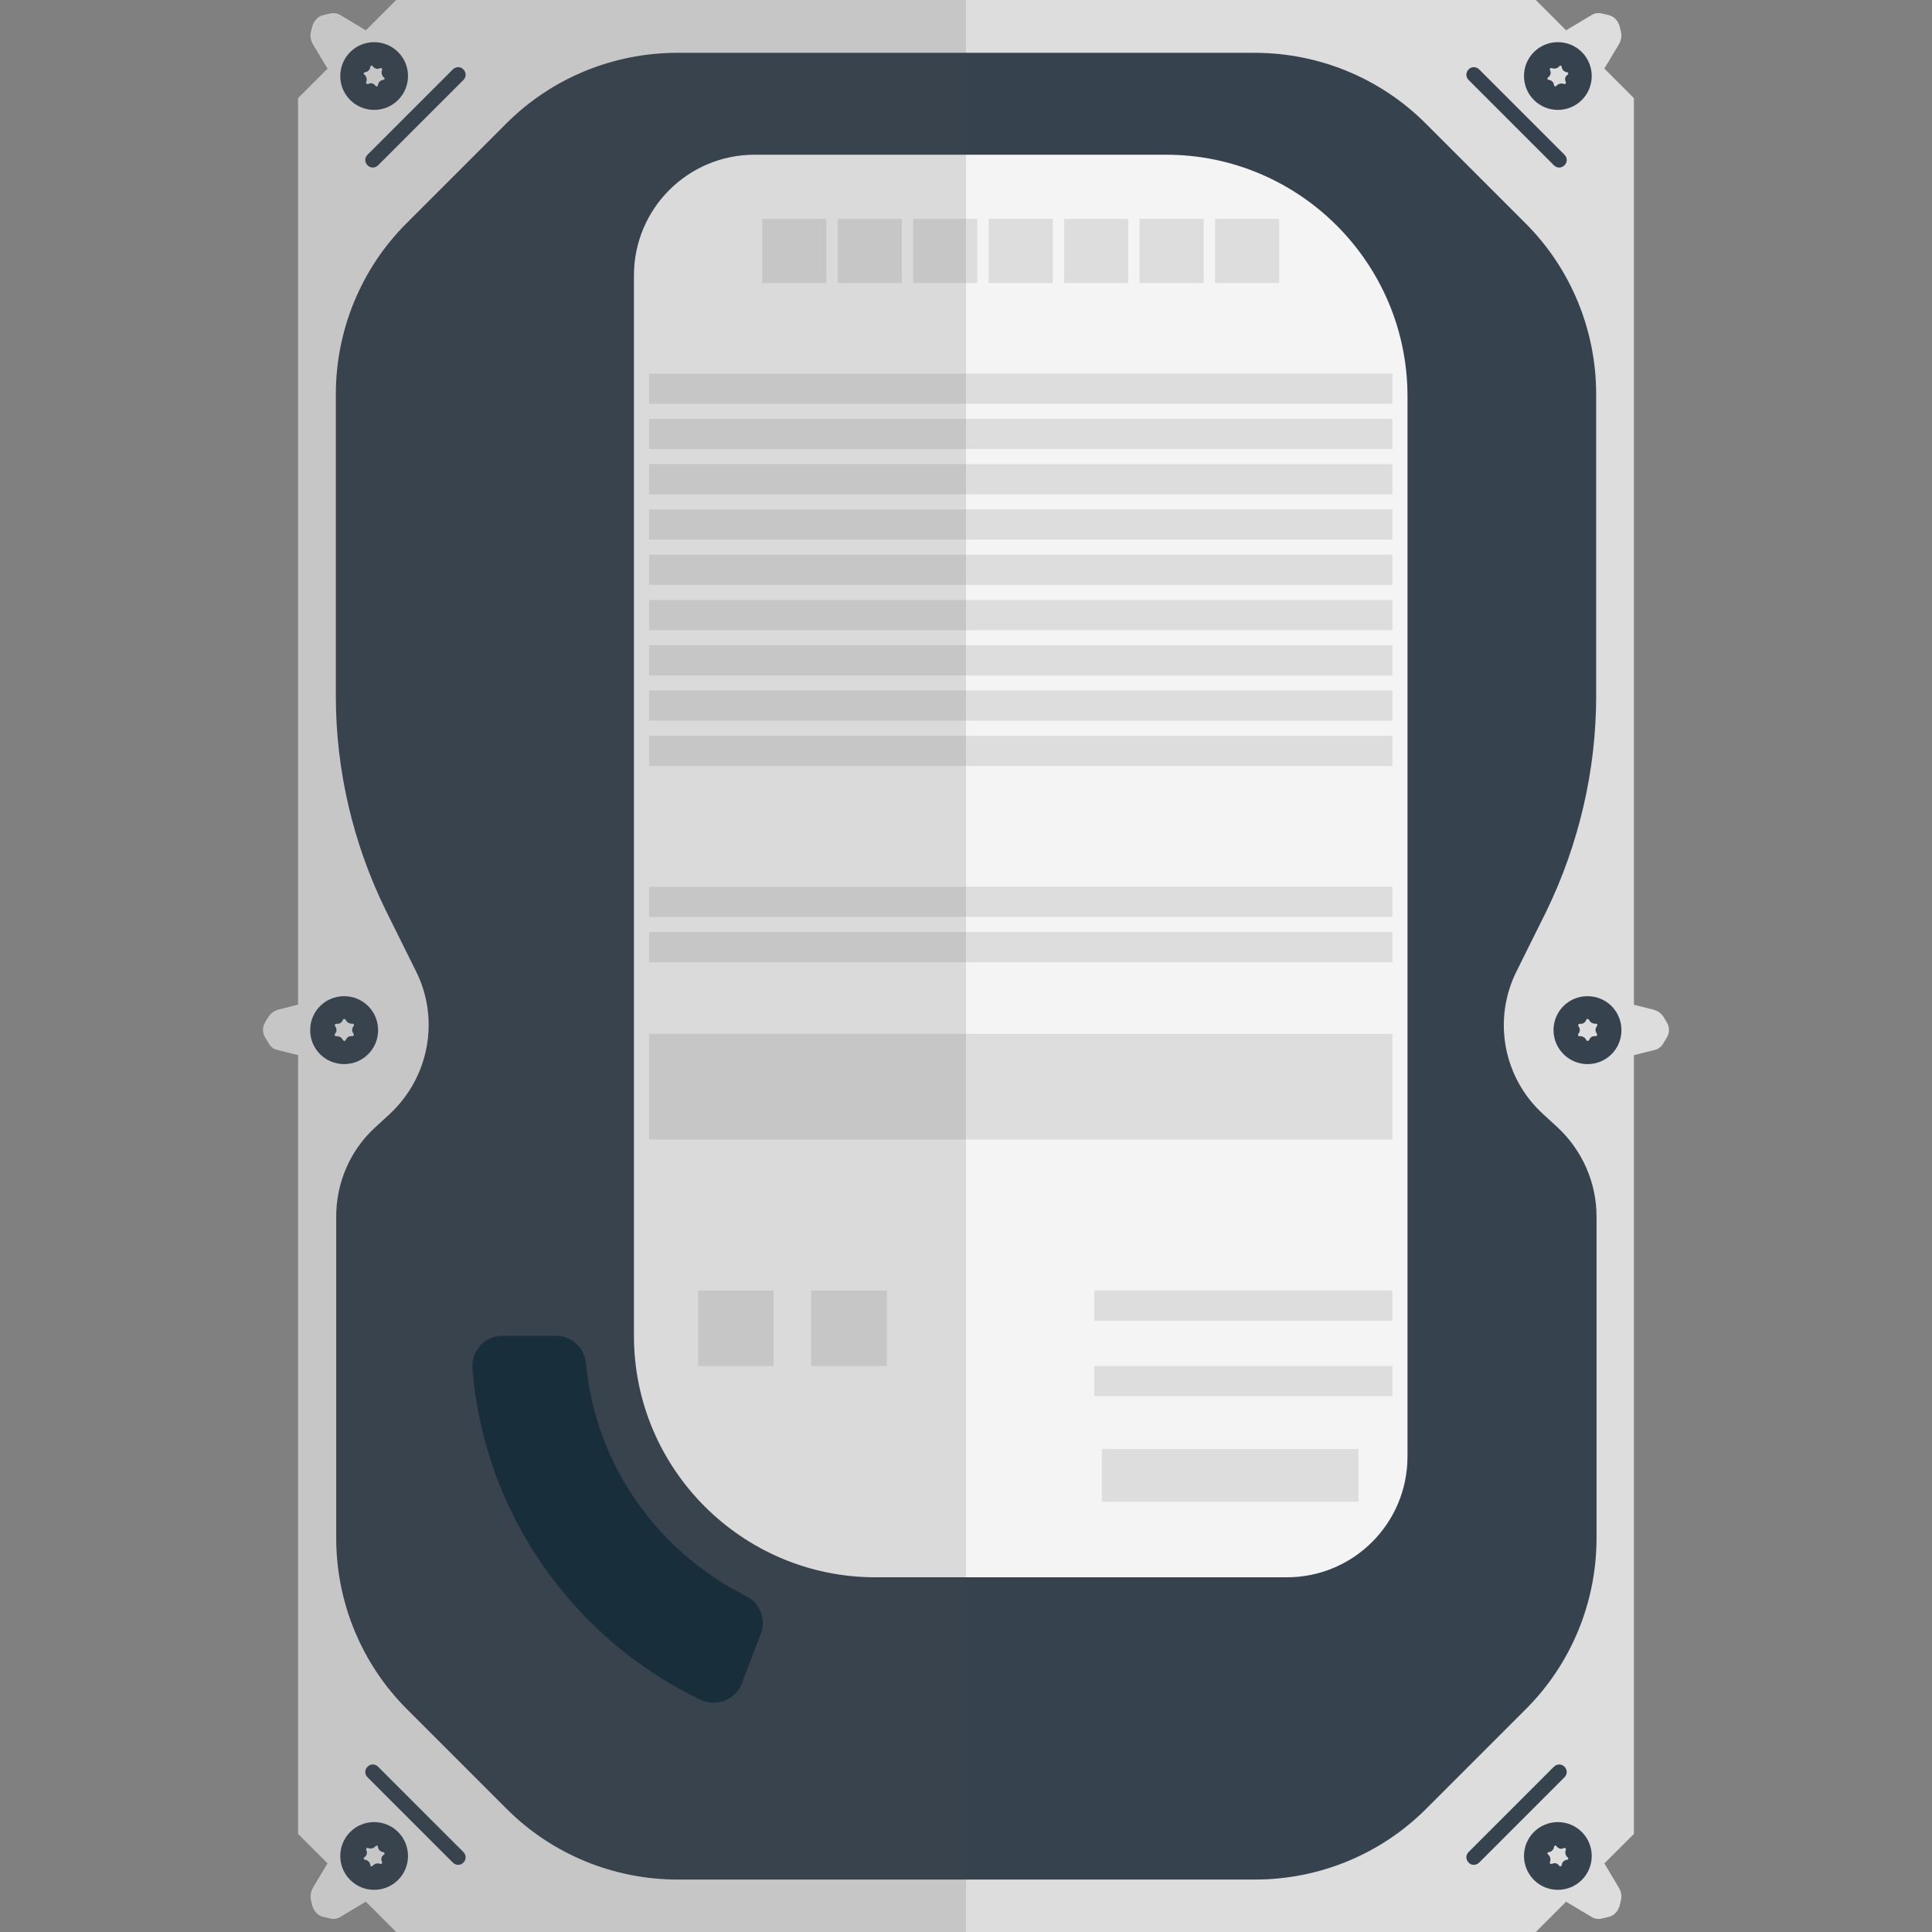 <svg xmlns="http://www.w3.org/2000/svg" viewBox="0 0 512 512" xml:space="preserve"><rect x="0" y="0" width="512" height="512" fill="#808080" stroke="none"/><style>.st0{fill:#ddd}.st1{fill:#36434f}</style><path class="st0" d="M105 512h302l26-26V26L407 0H105L79 26v460l26 26z"/><path class="st1" d="m103.2 295.3-3.7 3.4c-6.7 6.1-10.4 14.7-10.4 23.7v85.2c0 17 6.7 33.3 18.7 45.3l26.5 26.5c12 12 28.3 18.7 45.3 18.7h153c17 0 33.3-6.7 45.3-18.7l26.5-26.5c12-12 18.7-28.3 18.7-45.3v-85.2c0-9-3.8-17.6-10.4-23.7l-3.7-3.4c-10.6-9.6-13.5-25.1-7.1-37.9l8-16.1c8.5-17.6 13.1-37.1 13.1-56.8v-80c0-17-6.7-33.3-18.7-45.3l-26.5-26.5c-12-12-28.3-18.7-45.3-18.7h-153c-17 0-33.3 6.7-45.3 18.7l-26.5 26.5c-12 12-18.7 28.3-18.7 45.3v80c0 19.7 4.6 39.2 13.3 56.9l8 16.1c6.3 12.7 3.4 28.1-7.1 37.8z"/><path d="M200 41h109c35.3 0 64 28.7 64 64v281c0 17.7-14.3 32-32 32H232c-35.3 0-64-28.7-64-64V73c0-17.7 14.3-32 32-32z" fill="#f4f4f4"/><path d="m196.6 446.1 5-13.1c1.5-3.8-.2-8.2-3.8-10-23.3-11.6-40-34.6-42.5-61.7-.4-4.1-3.8-7.3-8-7.3h-14.1c-4.7 0-8.4 4-8 8.7 3.1 38.7 26.9 71.6 60.3 87.7 4.4 2.1 9.4.1 11.1-4.3z" fill="#122a3a"/><path class="st1" d="M392 18.4 414.6 41c.8.8.8 2 0 2.8-.8.8-2 .8-2.8 0l-22.6-22.6c-.8-.8-.8-2 0-2.8.7-.8 2-.8 2.8 0z"/><path class="st0" d="m417.9 15.1 5.7 5.7 5.5-9.2c.5-.9.7-2 .5-3l-.4-1.7c-.4-1.4-1.5-2.6-2.9-2.9l-1.7-.4c-1-.3-2.1-.1-3 .5l-9.2 5.5 5.5 5.5z"/><path class="st1" d="M406.5 26.5c3.5 3.5 9.2 3.5 12.7 0s3.5-9.2 0-12.7-9.2-3.5-12.7 0-3.5 9.2 0 12.7zm4.9-8.4c.6.2 1.3 0 1.7-.4.4-.5.7-.4.8.2s.6 1.1 1.2 1.2c.6.1.7.5.2.8-.5.4-.7 1.1-.4 1.7.2.6-.1.8-.6.6-.6-.2-1.3 0-1.7.4-.4.5-.7.4-.8-.2s-.6-1.1-1.2-1.2c-.6-.1-.7-.5-.2-.8.5-.4.7-1.1.4-1.7-.2-.5 0-.8.6-.6zm-291.4.3L97.4 41c-.8.8-.8 2 0 2.8s2 .8 2.8 0l22.6-22.6c.8-.8.8-2 0-2.8-.7-.8-2-.8-2.8 0z"/><path class="st0" d="m94.1 15.1-5.7 5.7-5.5-9.2c-.5-.9-.7-2-.5-3l.4-1.7c.4-1.4 1.5-2.6 2.9-2.9l1.7-.4c1-.3 2.1-.1 3 .5l9.2 5.5-5.5 5.5z"/><path class="st1" d="M105.5 13.8c-3.5-3.5-9.2-3.5-12.7 0s-3.5 9.2 0 12.7 9.2 3.5 12.7 0 3.5-9.2 0-12.7zm-4.3 4.9c-.2.6 0 1.3.4 1.7.5.4.4.7-.2.8s-1.1.6-1.2 1.2-.5.7-.8.2c-.4-.5-1.1-.7-1.7-.4-.6.2-.8-.1-.6-.6.2-.6 0-1.3-.4-1.7-.5-.4-.4-.7.2-.8s1.1-.6 1.2-1.2.5-.7.8-.2c.4.5 1.1.7 1.7.4.6-.2.8.1.6.6zM392 493.6l22.6-22.6c.8-.8.8-2 0-2.8-.8-.8-2-.8-2.8 0l-22.6 22.6c-.8.8-.8 2 0 2.8.7.8 2 .8 2.8 0z"/><path class="st0" d="m417.9 496.9 5.7-5.7 5.5 9.2c.5.9.7 2 .5 3l-.4 1.7c-.4 1.4-1.5 2.6-2.9 2.9l-1.7.4c-1 .3-2.1.1-3-.5l-9.2-5.5 5.5-5.5z"/><path class="st1" d="M406.5 498.2c3.5 3.5 9.2 3.5 12.7 0s3.5-9.2 0-12.7-9.2-3.5-12.7 0-3.5 9.2 0 12.7zm4.3-4.9c.2-.6 0-1.3-.4-1.7-.5-.4-.4-.7.2-.8.6-.1 1.1-.6 1.2-1.2s.5-.7.8-.2c.4.5 1.1.7 1.7.4.6-.2.8.1.6.6-.2.6 0 1.3.4 1.7.5.4.4.7-.2.8-.6.1-1.1.6-1.2 1.2s-.5.7-.8.2c-.4-.5-1.1-.7-1.7-.4-.6.2-.8-.1-.6-.6zm-290.8.3L97.4 471c-.8-.8-.8-2 0-2.8.8-.8 2-.8 2.8 0l22.6 22.6c.8.8.8 2 0 2.8-.7.8-2 .8-2.8 0z"/><path class="st0" d="m94.1 496.9-5.7-5.7-5.5 9.2c-.5.9-.7 2-.5 3l.4 1.7c.4 1.4 1.5 2.6 2.9 2.9l1.7.4c1 .3 2.1.1 3-.5l9.2-5.5-5.5-5.5z"/><path class="st1" d="M105.5 485.5c-3.5-3.5-9.2-3.5-12.7 0s-3.5 9.2 0 12.7 9.2 3.5 12.7 0 3.5-9.2 0-12.7zm-4.9 8.4c-.6-.2-1.3 0-1.7.4-.4.5-.7.4-.8-.2s-.6-1.1-1.2-1.2-.7-.5-.2-.8c.5-.4.7-1.1.4-1.7-.2-.6.1-.8.6-.6.6.2 1.3 0 1.7-.4.4-.5.7-.4.8.2.1.6.6 1.1 1.2 1.2.6.1.7.5.2.8-.5.4-.7 1.1-.4 1.7.2.5 0 .8-.6.6z"/><path class="st0" d="M360 398h-68v-14h68v14zm9-28h-79v-8h79v8zm0-20h-79v-8h79v8zm0-95H172v-8h197v8zm0-12H172v-8h197v8zm0-40H172v-8h197v8zm0-12H172v-8h197v8zm0-12H172v-8h197v8zm0-12H172v-8h197v8zm0-12H172v-8h197v8zm0-12H172v-8h197v8zm0-12H172v-8h197v8zm0-12H172v-8h197v8zm0-12H172v-8h197v8zM235 362h-20v-20h20v20zm-30 0h-20v-20h20v20zm164-60H172v-28h197v28zM339 75h-17V58h17v17zm-20 0h-17V58h17v17zm-20 0h-17V58h17v17zm-20 0h-17V58h17v17zm-20 0h-17V58h17v17zm-20 0h-17V58h17v17zm-20 0h-17V58h17v17zm208.9 198v-8l10.4 2.6c1 .3 1.9.9 2.5 1.8l.9 1.5c.8 1.3.8 2.8 0 4.1l-.9 1.5c-.5.9-1.4 1.6-2.5 1.8l-10.4 2.6V273z"/><path class="st1" d="M420.7 282c5 0 9-4 9-9s-4-9-9-9-9 4-9 9 4.1 9 9 9zm-.4-6.5c-.2-.5-.9-.9-1.5-.9-.6.1-.8-.3-.4-.8s.3-1.3 0-1.7c-.3-.4-.2-.8.4-.8.6.1 1.3-.3 1.5-.9.2-.5.6-.5.9 0 .2.5.9.9 1.5.9.6-.1.8.3.4.8s-.3 1.3 0 1.7c.3.4.2.8-.4.8-.6-.1-1.3.3-1.5.9-.3.5-.6.5-.9 0z"/><path class="st0" d="M84.1 273v-8l-10.4 2.6c-1 .3-1.9.9-2.5 1.8l-.9 1.5c-.8 1.3-.8 2.8 0 4.1l.9 1.5c.5.9 1.4 1.6 2.5 1.8l10.4 2.6V273z"/><path class="st1" d="M100.2 273c0-5-4-9-9-9s-9 4-9 9 4 9 9 9 9-4 9-9zm-9.4 2.5c-.2-.5-.9-.9-1.5-.9-.6.1-.8-.3-.4-.8s.3-1.3 0-1.7-.2-.8.4-.8c.6.1 1.3-.3 1.5-.9.2-.5.6-.5.9 0 .2.5.9.9 1.5.9.6-.1.8.3.4.8s-.3 1.3 0 1.7c.3.4.2.8-.4.8-.6-.1-1.3.3-1.5.9-.3.5-.6.5-.9 0z"/><path d="M256 512V0H105l-7.9 7.9L90.5 4c-.9-.6-2-.8-3-.5l-1.7.4c-1.4.3-2.5 1.5-2.9 2.9l-.4 1.7c-.2 1 0 2.1.5 3l3.9 6.6L79 26v240.4l-5.3 1.3c-1.1.2-2 .9-2.5 1.8l-.9 1.5c-.8 1.3-.8 2.8 0 4.1l.9 1.5c.6.9 1.5 1.5 2.5 1.8l5.3 1.3V486l7.9 7.9-3.9 6.6c-.6.9-.8 2-.5 3l.4 1.7c.3 1.4 1.5 2.5 2.9 2.9l1.7.4c1 .2 2.1 0 3-.5l6.6-3.9 7.9 7.9h151z" opacity=".15" fill="#444"/></svg>